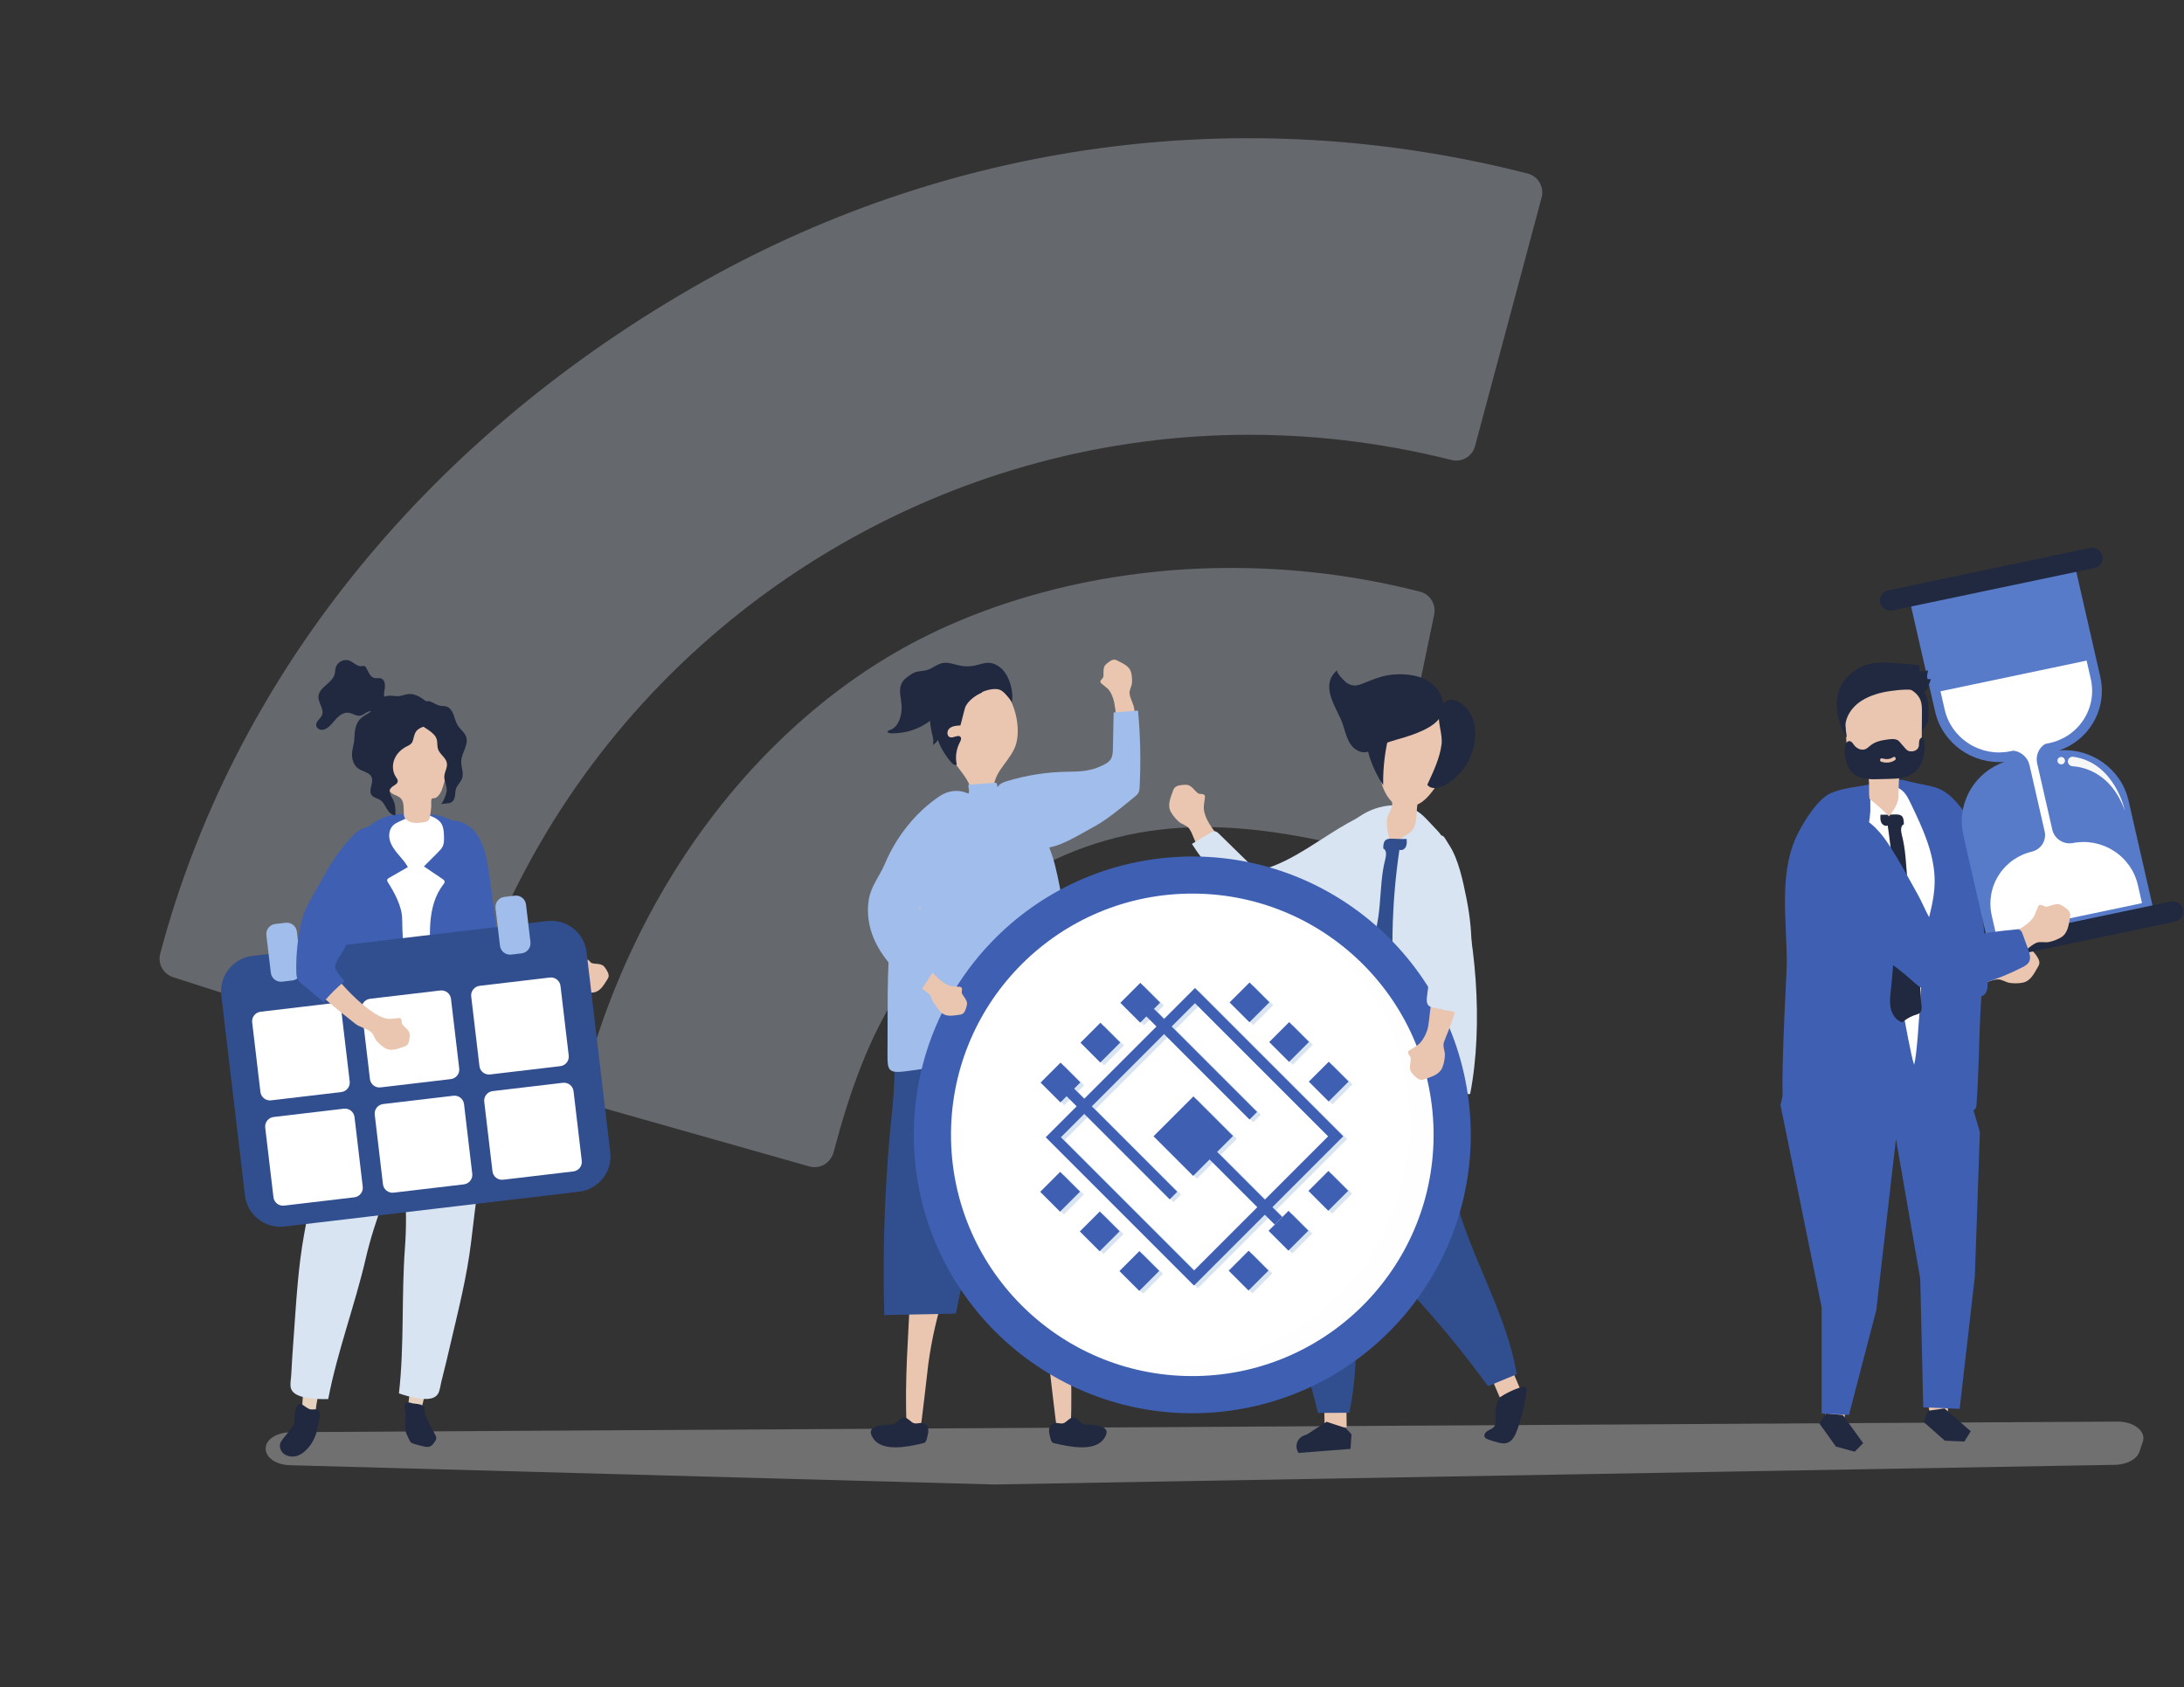 <svg width="1077" height="832" viewBox="0 0 1077 832" fill="none" xmlns="http://www.w3.org/2000/svg">
<rect x="0" y="0" width="1077" height="832" fill="#333333" stroke="none"/>
<g clip-path="url(#clip0)">
<path d="M79.006 470.263C77.695 475.211 80.505 480.298 85.365 481.857L212.684 522.86C215.197 523.673 217.941 523.405 220.252 522.128L220.426 522.028C222.651 520.743 224.246 518.645 224.944 516.175C243.675 445.258 280.364 382.264 331.086 332.057C355.608 307.772 383.387 286.446 414.079 268.726C443.099 251.971 473.694 239.041 505.188 229.992C573.191 210.476 645.482 209.107 715.741 226.82C720.855 228.117 726.026 225.074 727.38 220.019L760.237 97.369C760.913 94.9 760.535 92.266 759.232 90.028C757.962 87.828 755.848 86.208 753.346 85.574C612.844 49.618 466.424 69.71 340.989 142.13C207.759 219.05 114.712 335.587 79.006 470.263Z" fill="#D8E4F2" fill-opacity="0.3"/>
<path d="M441.813 321.603C420.898 333.678 401.446 348.685 383.659 365.997C339.078 409.38 305.347 467.676 287.812 533.825C286.475 538.87 289.458 544.076 294.473 545.522L399.095 575.173C401.579 575.876 404.221 575.551 406.47 574.287C408.428 573.099 410.342 570.874 411.017 568.383C426.85 508.366 448.101 464.573 504.903 431.778C559.593 400.203 611.541 404.02 672.786 419.479C675.254 420.075 677.804 419.711 679.952 418.471L680.236 418.284C682.457 416.91 684.037 414.646 684.561 412.115L707.25 303.014C708.282 297.961 705.213 293.024 700.231 291.755C636.136 275.32 568.53 276.444 508.795 293.6C484.976 300.424 462.372 309.733 441.813 321.603Z" fill="#D8E4F2" fill-opacity="0.3"/>
<path d="M497.653 602.68C522.983 646.553 579.285 661.632 623.15 636.307C667.014 610.982 682.084 554.684 656.759 510.82C631.434 466.956 575.157 451.862 531.285 477.192C487.415 502.508 472.328 558.816 497.653 602.68Z" fill="#D8E4F2" fill-opacity="0.3"/>
</g>
<path opacity="0.36" d="M143.159 722.519L489.508 731.992C489.804 732 490.099 732 490.394 732L1042.95 722.322C1048.78 722.223 1053.75 719.576 1055 715.912L1056.7 710.906C1058.44 705.786 1052.34 700.955 1044.2 701L143.591 706.204C142.273 706.211 140.956 706.348 139.707 706.621C126.317 709.48 129.077 722.132 143.159 722.519Z" fill="#DDDDDD"/>
<path d="M297.918 476.634C297.761 476.455 297.589 476.268 297.395 476.148C295.548 474.997 293.903 475.505 291.816 474.907C290.889 474.638 290.171 472.261 288.646 473.584C288.085 474.07 286.874 475.468 285.685 476.514C283.95 478.047 280.832 478.951 278.215 479.205C267.955 480.215 257.703 478.406 247.616 476.29C247.04 476.171 246.442 476.036 245.986 475.662C245.17 474.997 245.066 473.816 245.006 472.762C244.729 467.896 243.989 463.052 242.815 458.32C241.768 454.096 240.31 449.858 237.543 446.502C234.776 443.145 230.469 440.791 226.155 441.329C222.924 441.733 219.941 443.796 218.423 446.674C214.661 453.827 222.162 462.94 225.482 469.017C228.622 474.773 232.159 480.304 236.07 485.559C236.556 486.21 237.057 486.867 237.76 487.279C238.508 487.712 239.39 487.809 240.25 487.899C251.295 489.043 262.384 489.207 273.526 489.147C276.592 489.132 279.254 487.51 282.088 487.518C283.898 487.525 285.311 488.826 287.016 489.215C288.698 489.596 291.009 489.663 292.714 489.394C296.079 488.863 297.694 485.739 299.376 483.152C299.795 482.509 300.079 482.076 300.147 481.358C300.251 480.192 299.646 479.228 299.077 478.256C298.741 477.681 298.359 477.127 297.918 476.634Z" fill="#EAC5B0"/>
<path d="M221.361 470.557C224.614 473.816 228.181 476.709 230.731 480.783C232.503 483.616 233.984 486.845 236.78 488.677C238.956 490.104 241.641 490.486 244.228 490.762C246.27 490.979 248.319 491.158 250.367 491.293C251.407 486.486 252.446 481.68 253.486 476.873C251.549 476.096 249.463 475.692 247.369 475.677C244.998 460.824 243.421 445.911 241.207 431.043C240.213 424.36 239.128 417.438 235.427 411.787C227.531 399.707 208.859 403.266 207.191 418.104C205.883 429.69 207.61 441.628 211.476 452.594C213.166 457.393 215.237 463.351 218.438 467.335C219.35 468.471 220.337 469.533 221.361 470.557Z" fill="#3F60B2"/>
<path d="M155.729 697.249C153.396 697.405 151.258 696.583 148.992 696.329C149.097 688.331 149.964 680.669 151.691 672.775C155.213 676.684 158.175 674.412 158.055 681.753C158.018 684.13 155.273 693.631 155.729 697.249Z" fill="#E5D1BD"/>
<path d="M148.483 692.352C145.829 691.403 145.231 697.742 145.208 699.237C145.193 700.134 145.305 701.046 145.074 701.913C144.819 702.87 144.191 703.67 143.578 704.44C142.292 706.054 141.006 707.669 139.72 709.291C139.144 710.016 138.553 710.764 138.246 711.638C137.476 713.806 138.748 716.377 140.804 717.416C147.938 721.019 154.451 712.296 155.991 706.54C156.23 705.658 156.402 704.761 156.574 703.864C156.933 702.01 158.339 697.959 157.599 696.15C156.739 694.034 154.137 695.567 152.432 694.767C150.839 694.027 149.553 692.733 148.483 692.352Z" fill="#212940"/>
<path d="M199.138 565.514C192.49 583.604 184.818 601.297 180.443 620.239C175.037 643.636 166.325 666.451 161.854 689.893C158.967 689.99 156.066 689.863 153.195 689.526C149.904 689.138 144.677 688.248 143.488 684.66C142.883 682.821 143.526 679.839 143.616 677.932C143.915 671.825 144.348 665.718 144.797 659.618C146.068 642.358 146.943 624.889 150.114 607.875C153.456 589.98 156.657 572.017 159.595 554.122C161.113 544.875 162.983 535.68 165.286 526.591C165.877 524.251 172.053 500.114 173.265 500.308C187.652 502.595 201.112 507.357 213.644 514.787C214.863 515.512 216.037 516.372 216.463 517.658C216.89 518.944 216.501 520.05 216.112 521.216C212.366 532.339 207.378 542.774 203.385 553.853C202.002 557.702 200.588 561.552 199.138 565.514Z" fill="#D8E4F2"/>
<path d="M200.386 695.948C202.57 696.792 204.858 696.643 207.094 697.069C209.367 689.407 210.825 681.827 211.528 673.776C207.004 676.46 204.85 673.41 202.779 680.452C202.106 682.739 201.904 692.629 200.386 695.948Z" fill="#E5D1BD"/>
<path d="M209.382 694.767C209.389 699.102 212.799 703.767 214.691 707.669C214.915 708.125 215.14 708.603 215.147 709.112C215.162 709.867 214.699 710.539 214.257 711.152C213.644 712.004 212.971 712.901 211.992 713.283C211.027 713.656 209.95 713.47 208.941 713.245C207.251 712.872 205.583 712.431 203.931 711.907C203.519 711.78 203.101 711.638 202.764 711.369C202.368 711.048 202.129 710.577 201.904 710.121C200.738 707.773 199.751 706.114 199.81 703.505C199.878 700.807 200.214 698.011 199.721 695.342C199.474 694.049 199.152 692.39 200.267 691.68C201.127 691.126 202.697 691.889 203.632 692.038C205.284 692.307 206.81 692.203 208.328 693.07C208.634 693.249 208.941 693.459 209.128 693.758C209.33 694.057 209.382 694.408 209.382 694.767Z" fill="#212940"/>
<path d="M198.143 557.269C199.108 576.517 201.164 595.691 199.706 615.074C197.904 639.017 199.437 663.386 196.73 687.104C199.459 688.054 202.263 688.794 205.105 689.325C208.365 689.93 213.614 690.64 215.82 687.56C216.949 685.991 217.219 682.948 217.697 681.094C219.23 675.174 220.628 669.216 222.019 663.259C225.938 646.402 230.305 629.464 232.339 612.278C234.477 594.196 236.765 576.098 239.278 558.136C240.579 548.852 241.529 539.523 242.037 530.164C242.164 527.749 243.45 502.872 242.239 502.7C227.822 500.607 213.555 501.153 199.384 504.516C198.008 504.845 196.625 505.316 195.84 506.415C195.055 507.514 195.092 508.688 195.115 509.921C195.384 521.657 197.044 533.101 197.56 544.867C197.732 548.956 197.926 553.06 198.143 557.269Z" fill="#D8E4F2"/>
<path d="M190.045 402.802C189.813 402.884 189.574 402.967 189.342 403.056C185.468 404.522 182.178 407.168 178.955 409.769C174.117 413.679 171.732 415.39 169.87 421.176C168.127 426.573 167.036 432.269 165.966 437.831C160.485 466.371 159.431 494.799 155.498 523.556C154.428 531.382 153.598 540.584 159.393 545.959C169.668 537.968 182.582 537.504 195.047 537.489C203.796 537.482 212.358 534.649 221.129 535.628C229.512 536.563 236.833 534.469 245.342 535.023C247.391 535.157 250.008 535.135 250.816 533.244C247.87 524.423 247.922 514.929 247.257 505.653C245.529 481.658 237.58 458.627 234.373 434.796C233.281 426.693 232.698 413.245 226.424 407.115C219.604 400.455 204.043 400.313 195.279 401.621C193.507 401.875 191.742 402.227 190.045 402.802Z" fill="#3F60B2"/>
<path d="M212.455 429.548C211.319 428.778 210.182 428.008 209.046 427.238C211.341 424.944 213.637 422.649 215.933 420.346C216.89 419.389 217.869 418.395 218.4 417.154C218.976 415.801 218.976 414.284 218.946 412.811C218.909 410.786 218.834 408.707 218.034 406.854C216.568 403.452 211.423 401.546 207.916 401.711C204.08 401.89 200.327 403.49 196.902 405.104C195.803 405.62 194.688 406.181 193.821 407.033C191.929 408.894 191.555 411.907 192.273 414.463C192.991 417.02 194.629 419.21 196.341 421.243C198.053 423.277 199.893 425.235 201.142 427.582C198.061 429.346 194.98 431.111 191.899 432.875C191.48 433.114 191.024 433.405 190.927 433.876C190.83 434.317 191.092 434.751 191.331 435.132C194.554 440.2 198.285 447.048 198.323 453.147C198.36 460.585 199.033 468.075 199.332 475.528C199.96 491.039 200.147 506.565 199.908 522.083C199.855 525.656 199.773 529.222 199.669 532.787C203.654 533.042 207.662 532.997 211.64 532.653C212.5 532.578 213.428 532.466 214.056 531.875C214.818 531.165 214.901 530.007 214.931 528.96C214.998 526.366 215.013 523.765 214.99 521.164C214.856 505.847 213.36 490.59 212.605 475.304C211.962 462.304 210.19 446.95 218.722 435.984C218.983 435.655 219.26 435.297 219.268 434.871C219.283 434.235 218.692 433.764 218.168 433.405C216.262 432.12 214.355 430.834 212.455 429.548Z" fill="white"/>
<path d="M199.541 403.146C199.684 403.43 199.878 403.692 200.14 403.946C201.157 404.947 202.57 405.523 203.968 405.717C205.815 405.979 207.692 405.672 209.524 405.329C211.999 404.858 211.91 403.407 212.269 401.165C212.463 399.939 212.59 398.698 212.68 397.465C212.732 396.785 212.47 394.355 212.904 393.877C213.196 393.555 214.392 393.66 214.916 393.391C215.746 392.957 216.441 392.157 216.942 391.38C217.75 390.132 218.191 388.681 218.625 387.261C219.38 384.787 220.135 382.313 220.89 379.831C221.661 377.304 222.438 374.748 222.685 372.117C223.059 368.147 222.416 362.548 219.417 359.641C216.68 356.994 212.695 356.067 209.038 355.596C204.193 354.976 199.175 355.866 194.995 358.437C193.305 359.476 191.705 360.822 190.71 362.668C189.17 365.523 189.289 369.082 189.454 372.408C189.604 375.48 189.761 378.553 189.91 381.625C190.082 385.161 190.523 389.235 193.178 391.148C194.584 392.165 196.423 392.382 197.627 393.69C199.138 395.327 199.04 397.779 199.1 399.849C199.13 401.053 199.04 402.174 199.541 403.146Z" fill="#EAC5B0"/>
<path d="M214.871 363.423C215.035 363.715 215.177 364.014 215.282 364.32C215.843 365.95 215.461 367.789 216.015 369.426C216.89 372.02 219.911 373.574 220.367 376.265C220.741 378.471 219.23 380.564 219.103 382.799C218.961 385.236 220.524 387.545 220.285 389.952C220.075 392.045 218.744 394.983 217.495 396.658C217.884 396.142 221.384 396.321 222.289 395.768C223.679 394.916 223.837 394.385 224.255 392.935C224.667 391.492 224.345 390.08 224.988 388.599C225.773 386.79 227.388 385.46 227.957 383.531C228.727 380.9 227.329 378.119 227.433 375.383C227.598 371.235 231.187 367.325 229.886 363.386C229.123 361.076 226.872 359.596 225.609 357.51C224.652 355.926 224.293 354.064 223.627 352.338C222.962 350.611 221.818 348.884 220.045 348.361C219.058 348.069 217.996 348.189 216.987 348.002C215.237 347.68 213.786 346.47 212.104 345.901C209.696 345.087 205.449 347.524 204.043 349.564C202.645 351.59 203.355 353.309 204.776 355.103C207.169 358.086 212.912 360.037 214.871 363.423Z" fill="#212940"/>
<path d="M182.447 351.171C181.004 352.233 179.224 352.995 177.908 354.229C175.336 356.643 174.85 360.493 174.76 364.014C174.678 367.146 173.302 369.934 173.646 373.201C173.878 375.398 174.805 377.611 176.592 378.912C178.821 380.526 182.313 380.788 183.3 383.352C184.377 386.133 181.49 389.638 183.247 392.06C184.212 393.391 186.104 393.593 187.487 394.482C189.028 395.484 189.82 397.271 190.763 398.848C191.705 400.425 193.118 402.002 194.958 402.047C195.032 399.251 195.115 397.039 193.918 394.482C193.223 392.995 191.174 390.251 192.752 388.637C193.746 387.299 196.087 386.865 196.146 385.198C196.176 384.413 195.631 383.748 195.197 383.098C193.529 380.571 193.357 377.2 194.494 374.389C195.623 371.578 197.956 369.336 200.678 368.013C203.871 366.465 203.362 365.688 204.29 362.623C205.142 359.805 206.742 359.147 209.277 358.123C211.551 357.204 212.283 356.628 213.128 354.498C213.742 352.943 214.497 351.074 213.607 349.332C212.897 347.949 211.625 346.963 210.384 346.021C207.804 344.055 204.903 341.984 201.665 342.216C199.87 342.343 198.173 343.188 196.378 343.292C195.174 343.36 193.985 343.098 192.782 343.053C190.733 342.986 188.572 343.606 186.912 344.825C185.237 346.058 185.289 347.344 184.354 349.086C183.898 349.953 183.225 350.603 182.447 351.171Z" fill="#212940"/>
<path d="M189.693 339.682C190.007 337.739 189.805 335.197 187.943 334.539C186.926 334.18 185.782 334.577 184.721 334.36C182.462 333.904 181.692 331.168 180.511 329.194C180.331 328.895 180.122 328.596 179.808 328.462C179.359 328.26 178.843 328.439 178.35 328.499C176.106 328.776 174.394 326.556 172.285 325.756C169.668 324.762 166.37 326.399 165.585 329.082C165.264 330.189 165.316 331.37 165.017 332.483C163.783 336.976 157.203 338.89 157.031 343.547C156.918 346.694 159.999 349.706 158.803 352.622C158.04 354.483 155.64 355.754 155.916 357.749C156.096 359.035 157.457 359.91 158.758 359.887C160.052 359.872 161.248 359.155 162.22 358.31C163.768 356.957 164.934 355.223 166.415 353.788C167.888 352.352 169.862 351.194 171.904 351.448C173.878 351.695 175.672 353.234 177.632 352.906C179.202 352.644 180.369 351.239 181.916 350.842C183.36 350.476 184.863 351.037 186.351 351.126C187.839 351.216 189.663 350.439 189.708 348.951C189.716 348.592 189.618 348.219 189.731 347.875C190.045 346.911 191.69 346.97 192.004 346.006C191.226 344.81 190.134 345.236 189.574 343.674C189.14 342.47 189.499 340.908 189.693 339.682Z" fill="#212940"/>
<path d="M124.562 471.349L269.705 454.186C279.366 453.043 288.122 459.89 289.259 469.488L300.939 568.205C302.076 577.795 295.159 586.496 285.498 587.64L140.355 604.803C130.694 605.947 121.938 599.099 120.801 589.501L109.121 490.785C107.992 481.194 114.901 472.493 124.562 471.349Z" fill="#314F8F"/>
<path d="M241.701 529.82L276.293 525.731C278.895 525.425 280.764 523.077 280.458 520.491L276.397 486.158C276.091 483.571 273.728 481.725 271.126 482.031L236.534 486.12C233.931 486.427 232.062 488.774 232.369 491.36L236.429 525.694C236.736 528.28 239.091 530.134 241.701 529.82Z" fill="white"/>
<path d="M248.132 581.728L282.724 577.639C285.326 577.332 287.195 574.985 286.889 572.399L282.828 538.065C282.522 535.479 280.159 533.633 277.556 533.939L242.964 538.028C240.362 538.334 238.493 540.682 238.799 543.268L242.86 577.601C243.166 580.188 245.529 582.034 248.132 581.728Z" fill="white"/>
<path d="M187.697 536.204L222.289 532.115C224.891 531.808 226.76 529.461 226.454 526.875L222.393 492.541C222.087 489.955 219.724 488.109 217.121 488.415L182.53 492.504C179.927 492.81 178.058 495.158 178.364 497.744L182.425 532.077C182.731 534.671 185.087 536.518 187.697 536.204Z" fill="white"/>
<path d="M194.128 588.111L228.719 584.022C231.322 583.716 233.191 581.369 232.885 578.782L228.824 544.449C228.518 541.863 226.155 540.016 223.552 540.323L188.96 544.412C186.358 544.718 184.489 547.065 184.795 549.652L188.856 583.985C189.162 586.572 191.525 588.418 194.128 588.111Z" fill="white"/>
<path d="M133.693 542.595L168.285 538.506C170.887 538.199 172.756 535.852 172.45 533.266L168.389 498.932C168.083 496.346 165.72 494.5 163.117 494.806L128.526 498.895C125.923 499.202 124.054 501.549 124.36 504.135L128.421 538.469C128.727 541.055 131.083 542.901 133.693 542.595Z" fill="white"/>
<path d="M140.123 594.495L174.715 590.406C177.318 590.1 179.187 587.752 178.88 585.166L174.82 550.833C174.513 548.246 172.15 546.4 169.548 546.706L134.956 550.795C132.354 551.102 130.485 553.449 130.791 556.035L134.852 590.369C135.158 592.955 137.521 594.801 140.123 594.495Z" fill="white"/>
<path d="M248.767 442.256L253.815 441.658C256.574 441.329 259.072 443.287 259.393 446.023L261.584 464.569C261.906 467.305 259.932 469.787 257.18 470.116L252.132 470.714C249.373 471.043 246.875 469.084 246.554 466.348L244.363 447.802C244.041 445.059 246.016 442.577 248.767 442.256Z" fill="#A1BDEB"/>
<path d="M135.764 455.614L140.811 455.016C143.571 454.687 146.068 456.646 146.39 459.382L148.581 477.927C148.902 480.663 146.928 483.145 144.176 483.474L139.129 484.072C136.37 484.401 133.872 482.442 133.551 479.706L131.36 461.161C131.038 458.425 133.005 455.935 135.764 455.614Z" fill="#A1BDEB"/>
<path d="M202.024 510.13C202.009 509.891 201.994 509.644 201.919 509.42C201.194 507.372 199.586 506.744 198.33 504.98C197.769 504.195 198.689 501.885 196.67 501.975C195.93 502.005 194.113 502.341 192.527 502.431C190.217 502.558 187.211 501.317 185.005 499.889C176.346 494.29 169.451 486.494 162.878 478.563C162.504 478.114 162.116 477.636 161.996 477.06C161.772 476.036 162.43 475.042 163.035 474.182C165.847 470.198 168.292 465.952 170.319 461.519C172.128 457.565 173.631 453.341 173.556 448.991C173.482 444.64 171.582 440.118 167.866 437.853C165.084 436.156 160.792 434.923 158.481 437.225C154.369 441.321 151.28 452.28 150.084 459.105C148.955 465.556 148.282 472.089 148.065 478.637C148.035 479.445 148.02 480.282 148.319 481.037C148.633 481.837 149.261 482.472 149.882 483.078C157.816 490.852 166.385 497.878 175.142 504.77C177.55 506.662 180.645 507.05 182.859 508.822C184.272 509.951 184.564 511.849 185.655 513.21C186.74 514.555 188.504 516.05 190.007 516.895C192.969 518.577 196.177 517.134 199.108 516.155C199.833 515.908 200.327 515.751 200.828 515.228C201.635 514.383 201.762 513.247 201.919 512.133C202.009 511.461 202.054 510.788 202.024 510.13Z" fill="#EAC5B0"/>
<path d="M147.878 458.215C147.87 458.245 147.863 458.275 147.863 458.305C146.494 465.541 145.859 473.001 146.165 480.364C146.308 483.78 148.334 484.64 150.869 486.778C153.77 489.23 156.672 491.682 159.573 494.126C162.684 490.373 166.161 486.92 169.945 483.833C168.434 481.904 164.8 478.368 165.293 476.066C165.869 473.353 168.748 470.011 169.982 467.44C172.876 461.392 175.201 455.091 177.497 448.797C180.75 439.841 183.935 430.864 187.054 421.856C187.816 419.651 188.587 417.394 188.609 415.054C188.631 412.714 187.786 410.247 185.88 408.887C183.883 407.459 181.101 407.549 178.851 408.528C176.6 409.507 174.783 411.256 173.1 413.043C170.102 416.235 167.365 419.674 164.927 423.314C162.654 426.715 160.642 430.288 158.638 433.861C156.926 436.911 155.206 439.969 153.494 443.018C152.507 444.783 151.512 446.547 150.704 448.393C149.329 451.525 148.513 454.866 147.878 458.215Z" fill="#3F60B2"/>
<path d="M500.267 369.037C498.487 372.931 495.571 376.176 493.201 379.734C490.89 383.195 490.06 386.334 489.439 390.349C488.998 393.249 487.959 395.514 484.467 396.015C477.871 396.949 479.756 391.507 478.26 387.545C476.548 383.015 472.899 379.442 470.349 375.398C462.976 363.722 465.084 340.631 480.406 335.705C497.149 330.323 505.673 357.226 500.267 369.037Z" fill="#EAC5B0"/>
<path d="M473.556 357.734C471.657 357.809 469.563 357.958 468.15 359.237C466.737 360.515 466.894 363.296 468.756 363.602C470.446 363.871 472.629 362.115 473.661 363.4C474.267 364.148 473.736 365.254 473.28 366.129C471.523 369.5 470.999 373.41 471.822 376.998C471.126 377.641 470.042 376.975 469.436 376.302C466.408 372.976 464.037 369.089 462.489 364.903C461.884 365.92 460.986 366.779 459.94 367.377C460.568 365.8 460.171 364.081 459.783 362.466C458.354 356.561 457.375 349.639 461.502 344.81C463.708 342.223 467.066 340.743 470.446 340.115C473.826 339.487 477.265 339.644 480.668 339.794C482.126 339.861 483.921 340.175 484.265 341.521C481.072 342.799 477.766 345.296 476.166 348.316C475.673 349.25 473.751 357.727 473.556 357.734Z" fill="#212940"/>
<path d="M480.309 343.547C480.189 343.629 480.077 343.718 479.965 343.801C478.514 344.9 477.161 346.245 475.411 346.731C472.884 347.434 470.177 346.215 467.687 347.075C464.905 348.039 463.08 351.358 461.054 353.324C457.726 356.546 453.606 358.915 449.179 360.268C446.921 360.956 444.573 361.382 442.217 361.509C441.148 361.569 439.72 361.771 438.673 361.494C437.275 361.121 437.32 360.478 438.815 360.007C443.496 358.512 444.962 351.941 444.603 347.591C444.326 344.152 443.137 340.564 444.446 337.372C445.448 334.935 447.601 333.679 449.68 332.281C451.976 330.742 454.458 331.16 457.061 330.42C459.775 329.65 461.989 327.512 464.763 326.967C467.687 326.391 470.61 327.684 473.542 328.252C475.957 328.723 478.477 328.693 480.885 328.163C483.038 327.692 485.147 326.817 487.353 326.84C490.606 326.869 493.604 328.903 495.504 331.541C498.188 335.279 499.93 341.678 498.981 346.596C499.13 345.834 496.558 343.068 496.027 342.47C494.913 341.214 493.559 340.033 491.855 339.831C487.981 339.375 483.412 341.289 480.309 343.547Z" fill="#212940"/>
<path d="M585.146 387.007C585.416 387.022 585.692 387.044 585.939 387.134C588.22 387.979 588.908 389.788 590.867 391.223C591.742 391.866 594.344 390.872 594.209 393.129C594.165 393.959 593.753 395.985 593.641 397.764C593.469 400.35 594.815 403.736 596.378 406.226C602.525 416.011 611.161 423.852 619.955 431.342C620.456 431.768 620.987 432.209 621.63 432.351C622.782 432.613 623.896 431.895 624.868 431.23C629.377 428.135 634.17 425.467 639.173 423.262C643.637 421.296 648.393 419.674 653.268 419.823C658.144 419.973 663.184 422.17 665.666 426.364C667.528 429.503 667.745 433.562 666.227 436.889C662.466 445.126 649.238 444.73 641.573 445.964C634.32 447.13 626.984 447.788 619.641 447.93C618.736 447.945 617.802 447.952 616.957 447.608C616.059 447.242 615.364 446.532 614.698 445.829C606.106 436.829 598.352 427.111 590.762 417.199C588.676 414.471 588.287 410.995 586.335 408.498C585.087 406.898 582.963 406.547 581.452 405.299C579.957 404.065 578.312 402.062 577.385 400.373C575.545 397.031 577.205 393.451 578.349 390.192C578.633 389.377 578.82 388.831 579.419 388.278C580.383 387.388 581.647 387.261 582.903 387.097C583.651 386.992 584.399 386.955 585.146 387.007Z" fill="#EAC5B0"/>
<path d="M644.968 451.951C638.627 452.699 632.271 452.833 626.079 452.332C623.874 452.153 621.645 451.884 619.596 451.047C616.403 449.738 613.928 447.167 611.543 444.67C602.988 435.685 594.381 426.625 587.771 416.13C590.859 414.284 593.948 412.43 597.029 410.584C597.619 410.232 598.247 409.866 598.935 409.888C599.818 409.918 600.528 410.576 601.164 411.189C606.585 416.489 612.006 421.781 617.428 427.081C618.28 427.911 619.192 428.778 620.359 429.002C621.234 429.167 622.131 428.95 622.984 428.703C637.849 424.42 651.107 413.492 664.485 405.994C671.095 402.294 677.975 398.504 685.527 397.906C701.657 396.62 711.303 415.607 699.301 427.261C685.064 441.09 665.083 449.582 644.968 451.951Z" fill="#D8E4F2"/>
<path d="M663.834 685.438L664.089 703.819L653.194 703.961L652.909 683.584L663.834 685.438Z" fill="#EAC5B0"/>
<path d="M654.166 701.083L663.64 704.215L666.467 707.257L665.988 714.464L640.369 716.452C638.208 713.305 639.614 709.029 643.226 707.788L644.415 707.377L654.166 701.083Z" fill="#212940"/>
<path d="M742.358 667.818L749.574 684.727L739.546 688.988L731.545 670.248L742.358 667.818Z" fill="#EAC5B0"/>
<path d="M739.733 689.309C740.092 688.913 740.511 688.532 740.997 688.181C742.201 687.299 751.914 682.156 752.752 684.473C752.887 684.847 752.842 685.265 752.797 685.662C751.997 692.337 750.434 698.915 748.138 705.231C747.159 707.937 745.671 710.928 742.874 711.6C741.648 711.899 740.361 711.675 739.135 711.398C737.318 710.987 735.538 710.449 733.796 709.784C733.16 709.537 732.487 709.238 732.158 708.648C731.5 707.459 732.652 706.046 733.848 705.403C735.052 704.76 736.518 704.305 737.101 703.071C737.363 702.518 737.4 701.89 737.438 701.285C737.684 696.762 736.914 692.419 739.733 689.309Z" fill="#212940"/>
<path d="M673.899 600.251C677.474 616.591 687.696 628.335 698.613 640.347C711.109 654.102 722.856 668.521 733.796 683.539C738.522 681.565 743.255 679.592 747.981 677.626C744.025 654.662 733.13 633.59 724.688 611.874C718.818 596.782 714.07 580.823 713.808 564.512C713.681 556.401 715.648 548.986 716.702 541.092C718.003 531.322 718.078 521.306 719.259 511.483C719.656 508.194 719.88 504.3 717.345 502.154C716.216 501.197 714.735 500.801 713.285 500.517C659.505 490.104 667.102 569.176 673.899 600.251Z" fill="#314F8F"/>
<path d="M717.711 514.556C717.741 504.643 716.53 495.083 714.675 487.794C699.376 486.972 682.088 488.669 666.96 491.734C652.169 494.731 642.949 497.953 642.844 513.98C642.65 543.477 631.112 568.601 626.139 596.954C623.245 613.429 628.248 628.17 633.789 643.427C640.13 660.889 645.529 678.687 649.956 696.732C655.078 696.702 660.208 696.673 665.33 696.643C670.385 673.896 668.299 650.267 668.732 626.974C669.031 610.783 670.691 594.218 676.644 579.029C683.187 562.329 692.609 568.975 703.421 559.294C713.913 549.876 717.659 531.681 717.711 514.556Z" fill="#314F8F"/>
<path d="M700.341 401.046C702.031 402.354 703.511 403.931 704.984 405.501C706.3 406.899 707.609 408.304 708.925 409.702C713.479 414.553 715.73 421.744 717.682 427.941C727.948 460.578 731.642 505.346 724.98 539.448C699.69 541.631 670.415 535.254 645.178 531.808C642.725 531.472 639.943 530.926 638.672 528.803C637.902 527.518 637.879 525.933 637.879 524.43C637.879 502.782 642.456 479.52 646.748 458.178C648.557 449.171 650.793 440.245 653.65 431.514C656.678 422.268 660.096 412.288 667.184 405.299C674.767 397.816 689.296 394.124 698.785 399.962C699.316 400.291 699.84 400.657 700.341 401.046Z" fill="#D8E4F2"/>
<path d="M698.045 405.688C698.688 402.742 698.561 399.296 698.95 396.762C699.563 396.471 700.146 396.142 700.692 395.798C711.243 389.063 728.935 352.913 700.819 344.817C675.29 337.469 676.614 372.58 681.594 387.224C682.447 389.728 683.583 392.098 685.273 394.146C686.425 395.551 686.686 395.282 686.522 396.919C686.26 399.378 684.353 401.457 684.017 403.991C683.501 407.915 684.922 412.976 685.811 416.773C688.922 414.717 692.025 412.669 695.136 410.614C696.774 409.53 697.596 407.736 698.045 405.688Z" fill="#EAC5B0"/>
<path d="M675.597 373.956C677.16 378.627 679.351 383.09 682.087 387.179C681.938 378.538 682.985 369.874 685.191 361.517C685.355 360.881 685.52 360.156 685.176 359.596C684.854 359.072 684.196 358.878 683.591 358.744C672.838 356.434 672.867 365.815 675.597 373.956Z" fill="#212940"/>
<path d="M703.848 386.977C705.575 389.399 709.351 388.749 712.013 387.411C722.938 381.917 729.377 368.7 726.946 356.718C724.92 346.686 712.275 339.166 709.718 351.597C708.813 356 711.497 362.107 710.884 366.996C710.002 373.978 706.742 380.653 703.848 386.977Z" fill="#212940"/>
<path d="M675.709 335.608C674.483 336.094 673.241 336.602 671.925 337.118C669.211 338.18 667.237 338.538 664.44 336.946C663.64 336.49 658.271 331.415 659.565 330.361C651.003 337.342 658.047 347.538 661.255 354.759C663.423 359.626 663.864 366.488 668.732 369.672C674.086 373.171 677.758 368.745 682.618 366.765C686.903 365.015 691.539 364.073 695.899 362.519C703.137 359.94 713.905 355.402 711.512 345.789C708.716 334.562 697.335 331.766 687.113 332.626C682.738 332.984 679.321 334.18 675.709 335.608Z" fill="#212940"/>
<path d="M681.99 429.189C680.816 436.575 680.824 444.162 679.769 451.592C679.194 455.666 678.289 459.688 677.564 463.74C675.492 475.229 674.797 486.905 674.094 498.559C673.959 500.854 673.817 503.156 673.683 505.458C673.593 506.916 673.002 509.316 673.712 510.713C674.438 512.134 676.233 512.276 677.578 512.829C679.523 513.621 681.34 514.728 682.933 516.096C685.894 515.221 687.883 512.298 688.571 509.286C689.259 506.273 688.877 503.134 688.541 500.061C685.587 473.136 686.111 445.822 690.096 419.031C691.293 419.569 692.743 418.687 693.297 417.498C693.85 416.31 693.753 414.934 693.641 413.626C693.663 413.85 687.419 413.604 686.948 413.581C683.239 413.394 682.132 414.262 682.125 418.38C683.935 419.248 683.598 421.871 683.097 423.815C682.633 425.586 682.274 427.38 681.99 429.189Z" fill="#314F8F"/>
<path d="M521.197 704.103C523.5 704.177 525.721 703.662 527.987 703.452C529.153 680.997 527.037 657.465 526.11 634.905C520.337 635.212 514.572 635.518 508.799 635.832C512.815 647.89 515.686 660.328 517.361 672.924C517.63 674.92 520.868 704.088 521.197 704.103Z" fill="#EAC5B0"/>
<path d="M528.682 699.094C530.103 698.84 530.948 699.476 531.898 700.343C532.451 700.844 532.825 701.561 533.49 701.92C534.156 702.279 534.806 702.354 535.599 702.428C539.764 702.847 549.351 702.675 544.243 709.634C539.607 715.951 527.284 713.439 520.165 711.72C519.694 711.608 519.2 711.533 518.857 711.174C518.513 710.815 518.281 710.3 518.139 709.761C517.324 706.786 516.217 703.071 519.873 701.83C521.436 701.3 522.872 702.331 524.525 701.756C525.878 701.292 527.261 699.349 528.682 699.094Z" fill="#212940"/>
<path d="M539.054 648.45C527.284 648.219 515.521 647.994 503.752 647.763C494.232 602.463 485.85 556.932 478.611 511.214C478.051 507.671 477.505 503.986 478.529 500.54C480.458 494.036 487.435 490.321 494.105 489.073C504.477 487.137 523.53 489.835 528.854 500.614C534.477 512.006 533.535 532.354 534.896 544.942C538.613 579.305 540.011 613.908 539.054 648.45Z" fill="#314F8F"/>
<path d="M453.905 704.103C451.602 704.177 449.381 703.662 447.115 703.452C445.949 680.997 448.065 657.465 448.992 634.905C454.765 635.212 460.53 635.518 466.303 635.832C462.288 647.89 459.416 660.328 457.741 672.924C457.472 674.92 454.234 704.088 453.905 704.103Z" fill="#EAC5B0"/>
<path d="M446.42 699.094C444.999 698.84 444.154 699.476 443.204 700.343C442.651 700.844 442.277 701.561 441.612 701.92C440.946 702.279 440.296 702.354 439.503 702.428C435.338 702.847 425.751 702.675 430.859 709.634C435.495 715.951 447.818 713.439 454.937 711.72C455.408 711.608 455.902 711.533 456.246 711.174C456.59 710.815 456.821 710.3 456.963 709.761C457.779 706.786 458.885 703.071 455.229 701.83C453.666 701.3 452.23 702.331 450.577 701.756C449.232 701.292 447.841 699.349 446.42 699.094Z" fill="#212940"/>
<path d="M436.056 648.45C447.826 648.219 459.588 647.994 471.358 647.763C480.877 602.463 489.26 556.932 496.498 511.214C497.059 507.671 497.605 503.986 496.58 500.54C494.651 494.036 487.674 490.321 481.004 489.073C470.633 487.137 451.58 489.835 446.255 500.614C440.632 512.006 441.574 532.354 440.213 544.942C436.49 579.305 435.099 613.908 436.056 648.45Z" fill="#314F8F"/>
<path d="M545.126 327.871C544.969 328.043 544.804 328.215 544.707 328.417C543.787 330.286 544.423 331.81 544.049 333.851C543.884 334.763 541.678 335.675 543.092 336.998C543.608 337.484 545.058 338.508 546.173 339.54C547.803 341.05 548.954 343.943 549.448 346.409C551.385 356.105 550.629 366.054 549.575 375.876C549.515 376.437 549.44 377.02 549.134 377.491C548.573 378.328 547.459 378.538 546.457 378.695C541.836 379.427 537.282 380.586 532.877 382.156C528.944 383.553 525.041 385.347 522.094 388.308C519.148 391.268 517.316 395.596 518.236 399.662C518.924 402.712 521.182 405.358 524.076 406.532C531.262 409.44 539.248 401.419 544.737 397.681C549.934 394.146 554.877 390.244 559.52 386.013C560.096 385.49 560.679 384.944 561.001 384.241C561.345 383.486 561.36 382.634 561.36 381.804C561.405 371.16 560.507 360.567 559.393 349.945C559.087 347.022 557.284 344.638 557.023 341.932C556.858 340.205 557.972 338.732 558.174 337.073C558.376 335.428 558.219 333.216 557.808 331.616C556.985 328.462 553.845 327.213 551.22 325.853C550.562 325.516 550.121 325.285 549.433 325.292C548.311 325.307 547.451 325.972 546.569 326.608C546.045 326.982 545.559 327.4 545.126 327.871Z" fill="#EAC5B0"/>
<path d="M545.986 403.55C550.592 400.305 554.892 396.665 559.378 393.04C560.186 392.382 561.023 391.694 561.479 390.76C561.883 389.93 561.943 388.981 561.988 388.054C562.638 375.503 562.369 362.907 561.195 350.394C557.187 350.7 553.187 351.014 549.179 351.321C549.051 357.263 548.932 363.206 548.805 369.141C548.767 370.928 548.7 372.804 547.765 374.322C546.726 376.011 544.819 376.923 543.009 377.745C537.439 380.287 532.75 380.481 526.813 380.541C516.613 380.638 506.421 382.193 496.663 385.153C494.801 385.721 492.759 386.491 491.922 388.248C491.458 389.22 491.443 390.334 491.443 391.41C491.428 396.396 491.413 401.434 492.483 406.3C493.335 410.158 495.661 417.229 499.519 419.232C503.243 421.168 509.786 419.15 513.712 418.283C521.975 418.283 531.314 412.056 538.306 408.319C540.99 406.891 543.533 405.276 545.986 403.55Z" fill="#A1BDEB"/>
<path d="M466.221 400.059C463.649 403.28 460.441 406.061 457.913 409.395C452.611 416.392 448.416 424.241 445.47 432.516C437.933 453.663 437.791 476.245 437.716 498.372C437.693 505.735 437.671 513.098 437.648 520.468C437.626 527.712 438.269 529.274 446.143 528.317C460.74 526.546 475.912 523.541 489.14 517.052C495.436 513.965 501.314 510.07 507.917 507.641C517.518 504.105 527.359 505.705 536.855 503.41C532.735 490.949 529.781 480.342 527.665 467.507C525.489 454.291 523.508 439.871 520.315 426.835C518.4 419.008 514.834 411.697 511.214 404.506C509.853 401.808 508.477 399.109 506.773 396.605C505.883 395.297 504.911 394.034 503.819 392.89C503.034 392.068 502.263 390.618 501.172 390.296C498.181 389.414 495.13 388.711 492.056 388.188C491.518 387.605 491.899 386.387 491.167 386.058C490.972 385.968 490.748 385.983 490.538 385.998C486.216 386.319 481.902 386.633 477.58 386.955C477.422 387.747 477.677 388.554 477.796 389.354C477.923 390.154 477.871 391.074 477.28 391.619C476.921 391.948 476.428 392.075 475.964 392.217C475.815 392.262 475.658 392.314 475.508 392.359C471.351 393.75 469.025 396.486 466.445 399.79C466.363 399.872 466.296 399.969 466.221 400.059Z" fill="#A1BDEB"/>
<path d="M601.005 696.258C676.496 689.057 731.853 622.043 724.649 546.578C717.445 471.113 650.408 415.775 574.917 422.977C499.426 430.178 444.069 497.192 451.273 572.657C458.477 648.122 525.514 703.46 601.005 696.258Z" fill="#3F60B2"/>
<path d="M590.29 678.533C655.995 677.245 708.215 622.952 706.927 557.265C705.639 491.579 651.33 439.374 585.625 440.661C519.921 441.949 467.701 496.242 468.989 561.928C470.277 627.615 524.585 679.82 590.29 678.533Z" fill="white"/>
<g opacity="0.07">
<g opacity="0.07">
<path d="M635.202 451.017C658.832 464.449 678.005 486 688.07 513.524C710.645 575.224 678.902 643.539 617.181 666.099C587.487 676.953 556.26 675.241 529.333 663.67C558.683 680.362 594.897 684.525 629.093 672.027C690.814 649.459 722.55 581.151 699.982 519.452C688.279 487.436 664.238 463.5 635.202 451.017Z" fill="#2F4862"/>
</g>
</g>
<path d="M476.847 495.284C476.877 495.053 476.914 494.821 476.877 494.597C476.57 492.533 475.179 491.644 474.327 489.753C473.945 488.908 475.239 486.905 473.325 486.621C472.622 486.516 470.85 486.494 469.347 486.284C467.148 485.97 464.553 484.251 462.744 482.502C460.313 480.155 457.793 477.606 455.752 474.944C451.475 469.346 447.325 462.64 444.184 456.324C454.391 450.673 460.927 438.974 460.381 427.32C460.321 426.102 460.179 424.846 459.558 423.8C459.027 422.917 458.19 422.26 457.307 421.721C447.998 416.048 443.018 425.108 438.703 432.239C436.011 436.694 433.558 441.381 431.547 446.188C428.735 452.915 430.956 458.791 434.852 464.733C438.98 471.035 443.279 477.337 448.671 482.644C451.295 485.223 454.212 487.114 457.121 489.304C459.992 491.472 458.87 492.631 460.897 495.165C462.026 496.585 462.916 498.244 464.299 499.426C466.774 501.556 470.064 500.794 472.996 500.412C473.729 500.315 474.222 500.255 474.783 499.859C475.703 499.209 476.024 498.17 476.383 497.153C476.585 496.54 476.749 495.92 476.847 495.284Z" fill="#EAC5B0"/>
<path d="M463.275 392.658C451.303 400.709 441.881 412.796 436.317 426.05C433.812 432.022 429.617 436.747 428.466 443.355C427.314 449.97 428.346 456.974 431.023 463.104C435.674 473.741 444.476 481.971 453.658 489.08C455.722 485.963 457.779 482.853 459.842 479.736C460.209 479.176 460.59 478.585 460.628 477.92C460.665 477.217 460.313 476.567 459.977 475.954C457.038 470.654 454.092 465.354 451.153 460.054C450.548 458.963 449.934 457.834 449.822 456.593C449.516 453.14 453.12 450.464 453.636 447.077C453.972 447.346 454.309 447.616 454.645 447.892C454.331 447.638 473.826 426.827 474.94 425.549C479.21 420.668 483.592 415.585 485.431 409.365C489.357 396.089 475.157 384.667 463.275 392.658Z" fill="#A1BDEB"/>
<path d="M696.011 528.811C695.854 528.594 695.697 528.362 695.607 528.115C694.822 525.813 695.794 524.139 695.667 521.717C695.615 520.633 693.199 519.25 695.031 517.919C695.704 517.433 697.536 516.462 698.987 515.438C701.103 513.935 702.883 510.758 703.825 507.97C705.612 502.7 704.506 486.561 711.445 484.767C727.746 480.551 712.612 511.326 711.931 514.316C711.482 516.29 712.544 518.166 712.529 520.125C712.514 522.061 712.006 524.602 711.273 526.389C709.837 529.924 706.016 530.896 702.763 532.07C701.956 532.361 701.402 532.563 700.61 532.451C699.309 532.264 698.411 531.36 697.492 530.493C696.953 529.977 696.445 529.416 696.011 528.811Z" fill="#EAC5B0"/>
<path d="M712.38 413.073C712.956 413.873 713.576 415.076 714.496 416.459C719.334 423.71 721.488 434.781 723.193 443.19C726.834 461.108 726.55 479.841 722.131 497.594C721.966 498.245 721.757 498.955 721.189 499.314C720.628 499.665 719.902 499.545 719.252 499.411C715.199 498.589 711.146 497.766 707.093 496.944C706.218 496.765 705.306 496.57 704.633 495.987C703.324 494.843 703.496 492.803 703.736 491.083C705.336 479.826 705.47 468.366 704.154 457.072C703.534 451.734 700.812 445.171 701.133 439.909C701.425 435.177 704.169 430.071 704.551 424.891C704.775 421.789 705.119 417.169 707.317 414.71C710.241 411.458 711.228 411.481 712.38 413.073Z" fill="#D8E4F2"/>
<path d="M1002.83 469.473C1002.64 469.271 1002.43 469.069 1002.2 468.935C999.997 467.701 998.12 468.374 995.675 467.798C994.583 467.537 993.626 464.823 991.936 466.438C991.315 467.036 989.992 468.71 988.668 469.996C986.747 471.865 983.18 473.076 980.166 473.517C968.344 475.236 956.38 473.689 944.595 471.79C943.922 471.685 943.226 471.558 942.673 471.155C941.693 470.43 941.514 469.062 941.387 467.851C940.804 462.229 939.689 456.668 938.074 451.256C936.631 446.427 934.724 441.598 931.337 437.86C927.957 434.123 922.842 431.634 917.877 432.486C914.153 433.129 910.818 435.67 909.218 439.094C905.247 447.571 914.422 457.722 918.587 464.577C922.528 471.065 926.925 477.277 931.733 483.152C932.324 483.877 932.952 484.617 933.782 485.051C934.664 485.514 935.696 485.582 936.698 485.641C949.545 486.374 962.384 485.963 975.283 485.298C978.828 485.111 981.826 483.092 985.102 482.95C987.195 482.861 988.9 484.296 990.897 484.647C992.871 484.999 995.548 484.954 997.507 484.55C1001.37 483.758 1003.07 480.058 1004.88 476.963C1005.33 476.193 1005.64 475.677 1005.67 474.84C1005.73 473.487 1004.98 472.403 1004.27 471.304C1003.84 470.646 1003.37 470.026 1002.83 469.473Z" fill="#EAC5B0"/>
<path d="M912.381 465.347C915.275 469.712 918.184 474.085 920.711 478.787C922.386 481.912 924.031 485.253 926.947 487.256C928.802 488.527 931.015 489.14 933.191 489.671C946.711 492.945 960.836 493.7 974.625 491.891C975.912 491.719 977.265 491.502 978.289 490.695C980.054 489.297 980.204 486.726 980.204 484.476C980.204 481.829 980.204 479.191 980.204 476.544C980.204 475.76 980.181 474.907 979.695 474.294C979.239 473.719 978.484 473.495 977.773 473.3C969.249 470.983 960.582 469.211 951.826 468.008C949.037 467.627 946.061 467.223 943.937 465.377C939.383 461.43 939.278 446.696 938.231 440.611C937.042 433.667 936.078 426.663 934.717 419.748C933.199 412.064 931.576 404.118 926.985 397.771C917.189 384.219 895.78 389.339 894.644 406.599C893.784 419.629 896.229 432.875 900.955 445.007C903.864 452.459 908.104 458.896 912.381 465.347Z" fill="#3F60B2"/>
<path d="M948.851 615.395L949.397 648.57C949.172 657.772 950.002 666.951 950.563 676.123C951.086 684.645 949.367 693.428 953.412 701.322C954.683 703.796 957.375 705.523 959.432 702.66C961.017 700.455 960.284 696.642 960.673 694.078C963.612 674.845 969.078 656.09 971.807 636.826C974.664 616.658 966.849 617.189 948.851 615.395Z" fill="#EAC5B0"/>
<path d="M950.736 695.656L948.597 701.187L959.096 710.426L968.72 710.823L971.823 705.754L958.894 694.504L950.736 695.656Z" fill="#212940"/>
<path d="M925.341 615.724L919.292 648.346C917.191 662.937 912.427 677.147 910.326 691.746C909.848 695.103 910.087 698.773 908.681 701.935C907.313 705.03 904.621 705.157 902.25 703.056C899.072 700.238 900.538 695.215 900.598 691.365C900.986 665.755 898.968 640.504 898.489 614.857C898.481 614.521 898.496 614.132 898.758 613.923C898.968 613.751 899.274 613.751 899.543 613.773C902.033 613.93 925.207 616.427 925.341 615.724Z" fill="#EAC5B0"/>
<path d="M900.523 697.016L897.195 701.927L905.339 713.297L914.618 715.853L918.791 711.615L908.733 697.741L900.523 697.016Z" fill="#212940"/>
<path d="M966.364 694.721L973.842 629.688L976.339 558.263L968.996 533.094L929.357 526.949L880.355 535.344L878 544.86L898.317 644.638V696.964L911.777 697.711L925.237 646.133L934.958 561.664L946.922 630.435L948.418 693.974L966.364 694.721Z" fill="#3F60B2"/>
<path d="M978.164 456.414C978.142 456.197 978.127 455.973 978.082 455.756C974.044 433.854 982.404 417.147 966.491 397.585C957.929 387.052 953.525 388.315 942.106 385.52C939.467 384.877 934.045 382.941 934.352 387C930.725 386.895 927.091 387.239 923.562 388.039L923.442 386.506C917.094 387.994 908.726 388.442 902.878 391.089C896.605 393.929 890.922 403.154 887.691 408.909C876.609 428.689 881.111 452.886 881.133 474.691C881.141 480.753 877.043 545.734 880.154 545.891C899.581 546.871 918.582 540.136 937.814 541.952C949.203 543.028 960.457 545.854 971.621 547.416C972.376 547.521 973.229 547.536 973.827 547.058C974.492 546.519 974.605 545.563 974.672 544.71C975.846 528.856 975.868 512.515 976.751 496.496C977.469 483.399 979.301 469.548 978.164 456.414Z" fill="#3F60B2"/>
<path d="M941.321 294.24L954.258 350.857C957.84 366.548 972.698 376.998 988.513 375.675C987.608 375.989 986.726 376.333 985.866 376.721C972.533 382.686 964.846 397.218 968.211 411.959L981.148 468.576L1062.61 451.465L1049.67 394.848C1046.09 379.158 1031.23 368.708 1015.42 370.031C1016.32 369.717 1017.21 369.373 1018.07 368.984C1031.4 363.019 1039.08 348.488 1035.72 333.747L1022.78 277.13L941.321 294.24Z" fill="#587BC9"/>
<path d="M1032.86 280.082L933.283 300.998C930.523 301.581 927.779 299.839 927.158 297.118C926.538 294.397 928.273 291.721 931.032 291.138L1030.61 270.215C1033.36 269.632 1036.11 271.374 1036.73 274.095C1037.35 276.823 1035.62 279.499 1032.86 280.082Z" fill="#212940"/>
<path d="M1072.69 454.418L973.117 475.333C970.357 475.916 967.613 474.175 966.992 471.454C966.372 468.733 968.107 466.057 970.866 465.474L1070.44 444.558C1073.2 443.975 1075.94 445.717 1076.56 448.438C1077.18 451.159 1075.45 453.835 1072.69 454.418Z" fill="#212940"/>
<path d="M1047.85 399.774C1040.27 378.747 1024.2 378.052 1022.08 377.842C1021 377.812 1020.04 377.072 1019.79 375.989C1019.5 374.725 1020.31 373.477 1021.59 373.208C1021.74 373.178 1021.89 373.163 1022.04 373.155V373.148C1022.07 373.148 1022.1 373.155 1022.14 373.155C1022.28 373.155 1022.42 373.17 1022.55 373.2C1043.06 376.213 1047.85 399.774 1047.85 399.774Z" fill="#F7F7F8"/>
<path d="M1016.85 376.878C1015.85 377.087 1014.86 376.459 1014.63 375.473C1014.41 374.486 1015.04 373.522 1016.03 373.312C1017.03 373.103 1018.02 373.731 1018.24 374.718C1018.47 375.697 1017.84 376.669 1016.85 376.878Z" fill="#F7F7F8"/>
<path d="M956.92 340.878L958.976 349.863C960.569 356.845 964.831 362.832 970.963 366.719C977.095 370.606 984.371 371.929 991.444 370.442L992.82 370.15C996.559 370.539 999.932 373.447 1000.79 377.192L1008.28 409.941C1009.32 414.515 1006.41 419.008 1001.78 419.98L1002.72 419.785C995.647 421.273 989.612 425.392 985.739 431.379C981.865 437.367 980.609 444.513 982.202 451.495L984.258 460.48L1056.29 445.35L1054.23 436.365C1052.64 429.383 1048.38 423.396 1042.25 419.509C1036.12 415.622 1028.84 414.299 1021.77 415.786L1022.34 415.667C1017.71 416.638 1013.1 413.723 1012.06 409.148L1004.58 376.4C1003.72 372.655 1005.39 368.693 1008.57 366.846L1010.5 366.443C1017.57 364.955 1023.61 360.836 1027.49 354.849C1031.36 348.861 1032.62 341.715 1031.02 334.733L1028.97 325.748L956.92 340.878Z" fill="white"/>
<path d="M920.115 414.419C918.709 422.611 919.27 430.998 919.83 439.288C920.07 442.787 920.316 446.345 921.528 449.634C923.038 453.723 925.917 457.124 928.519 460.622C934.382 468.501 940.693 515.767 943.924 525.036C946.593 514.914 947.61 466.304 950.28 456.182C952.082 449.335 953.899 442.413 954.033 435.342C954.295 421.498 948.141 408.431 942.129 395.962C941.232 394.109 940.319 392.225 938.936 390.692C935.062 386.409 926.321 385.841 923.218 391.238C921.775 393.75 922.47 397.069 922.32 399.782C922.051 404.761 920.959 409.515 920.115 414.419Z" fill="white"/>
<path d="M938.996 417.229C940.17 424.614 940.162 432.202 941.217 439.632C941.792 443.706 942.697 447.728 943.423 451.779C945.494 463.268 946.189 474.945 946.892 486.598C947.027 488.893 947.169 491.196 947.303 493.498C947.393 494.956 947.991 497.355 947.274 498.753C946.548 500.173 944.754 500.315 943.408 500.868C941.463 501.661 939.646 502.767 938.054 504.135C935.092 503.26 933.103 500.338 932.415 497.325C931.727 494.313 932.109 491.173 932.445 488.101C935.399 461.175 934.876 433.861 930.89 407.07C929.693 407.609 928.243 406.726 927.689 405.538C927.136 404.349 927.233 402.974 927.345 401.666C927.323 401.89 933.567 401.643 934.038 401.621C937.747 401.434 938.854 402.301 938.861 406.42C937.052 407.287 937.388 409.911 937.889 411.854C938.353 413.626 938.712 415.42 938.996 417.229Z" fill="#212940"/>
<path d="M1016.29 446.218C1016.04 446.098 1015.78 445.971 1015.52 445.926C1013.03 445.515 1011.49 446.793 1008.99 447.077C1007.88 447.204 1006.06 444.984 1005.02 447.077C1004.64 447.847 1003.96 449.88 1003.16 451.532C1002 453.947 999.049 456.302 996.372 457.737C985.844 463.381 974.066 466.004 962.341 468.239C961.676 468.366 960.973 468.486 960.322 468.292C959.156 467.94 958.52 466.722 957.989 465.623C955.521 460.54 952.583 455.689 949.218 451.151C946.219 447.1 942.772 443.213 938.315 440.85C933.859 438.488 928.205 437.89 923.823 440.387C920.541 442.256 918.268 445.792 917.931 449.552C917.094 458.873 929.177 465.287 935.429 470.317C941.344 475.072 947.595 479.422 954.123 483.302C954.931 483.78 955.768 484.266 956.695 484.386C957.683 484.52 958.677 484.229 959.634 483.945C971.965 480.252 983.892 475.498 995.789 470.474C999.057 469.092 1001.19 466.169 1004.22 464.92C1006.16 464.121 1008.25 464.891 1010.24 464.539C1012.22 464.195 1014.71 463.239 1016.42 462.192C1019.78 460.129 1020.12 456.07 1020.76 452.549C1020.92 451.674 1021.03 451.084 1020.79 450.284C1020.38 448.991 1019.3 448.228 1018.26 447.444C1017.64 446.973 1016.98 446.554 1016.29 446.218Z" fill="#EAC5B0"/>
<path d="M929.851 473.158C934.06 476.275 938.285 479.4 942.263 482.958C944.903 485.32 947.588 487.907 951.02 488.796C953.196 489.357 955.484 489.185 957.712 488.938C971.539 487.413 985.073 483.309 997.419 476.903C998.571 476.305 999.767 475.64 1000.46 474.534C1001.64 472.62 1000.9 470.146 1000.13 468.03C999.229 465.548 998.331 463.059 997.427 460.578C997.157 459.837 996.851 459.045 996.178 458.634C995.55 458.253 994.765 458.29 994.032 458.35C985.23 459.075 976.474 460.368 967.837 462.215C965.085 462.805 962.147 463.44 959.522 462.431C953.891 460.271 948.769 446.457 945.718 441.09C942.234 434.968 938.936 428.711 935.302 422.679C931.256 415.973 927.016 409.051 920.541 404.648C906.714 395.245 888.327 407.362 893.142 423.972C896.777 436.508 903.589 448.139 912.173 457.931C917.445 463.949 923.629 468.546 929.851 473.158Z" fill="#3F60B2"/>
<path d="M942.817 345.004C944.791 348.465 945.741 352.45 945.92 356.434C945.965 357.495 946.04 358.714 946.892 359.342C947.812 360.007 947.004 361.48 947.7 360.583C948.395 359.686 950.766 356.583 950.87 355.447C951.117 352.801 951.117 350.132 950.855 347.486C950.631 345.184 950.16 342.784 948.657 341.028C947.767 339.989 946.571 339.256 945.397 338.546C943.699 337.522 941.942 336.483 939.99 336.116C936.625 335.488 934.554 336.699 937.53 339.047C939.669 340.736 941.463 342.635 942.817 345.004Z" fill="#212940"/>
<path d="M921.7 390.154C921.7 391.544 921.73 392.853 921.924 393.951C925.334 396.598 928.557 399.483 931.563 402.57C933.477 400.006 935.444 397.323 936.057 394.176C936.319 392.838 936.274 379.45 937.014 379.323C941.052 378.627 945.793 377.327 947.176 373.103C947.61 371.773 947.625 370.323 947.64 368.91C947.685 363.057 947.722 357.204 947.767 351.343C947.782 349.317 947.79 347.232 947.094 345.356C945.875 342.059 942.787 340.093 939.751 338.86C932.012 335.705 922.993 335.832 915.845 340.317C913.945 341.513 912.151 343.046 911.052 345.131C909.362 348.346 909.578 352.315 909.84 356.03C910.079 359.454 910.326 362.877 910.565 366.308C910.842 370.248 911.433 374.785 914.499 376.863C916.121 377.97 918.223 378.171 919.621 379.599C921.939 381.961 921.707 386.349 921.7 390.154Z" fill="#EAC5B0"/>
<path d="M949.068 366.585C949.001 365.501 948.53 362.317 946.892 364.32C946.466 364.843 946.361 365.583 946.331 366.279C946.301 366.974 946.339 367.691 946.115 368.349C945.614 369.852 943.946 370.539 942.465 370.509C941.875 370.502 941.276 370.405 940.753 370.106C940.245 369.814 939.848 369.358 939.452 368.91C938.502 367.818 937.545 366.727 936.595 365.636C934.958 363.759 931.712 364.567 929.507 364.858C926.964 365.187 924.422 365.957 922.343 367.632C922.133 367.803 921.932 367.975 921.722 368.155C921.221 368.588 920.72 369.014 920.137 369.298C918.17 370.255 915.74 369.254 914.364 367.467C913.736 366.645 913.145 365.591 912.166 365.456C911.403 365.352 910.655 365.897 910.259 366.615C909.863 367.333 909.758 368.185 909.706 369.014C909.511 372.042 909.93 375.159 911.238 377.843C914.08 383.658 919.576 384.376 925.102 384.241C927.286 384.189 929.469 384.137 931.653 384.084C935.646 383.987 939.863 383.823 943.228 381.505C946.197 379.457 947.962 375.981 948.679 372.333C949.068 370.442 949.18 368.499 949.068 366.585ZM934.457 374.83C932.356 376.243 930.037 376.318 927.697 375.615C926.702 375.316 927.121 373.642 928.123 373.941C930.067 374.524 931.899 374.509 933.649 373.335C934.524 372.745 935.339 374.24 934.457 374.83Z" fill="#212940"/>
<path d="M949.898 334.86C950.287 333.44 950.571 331.998 950.751 330.54C949.397 331.011 947.932 331.138 946.518 330.906C946.518 330.061 946.511 329.224 946.511 328.38C946.503 327.677 937.029 327.191 936.259 327.124C929.05 326.533 922.462 325.973 915.942 329.837C910.371 333.141 906.804 338.075 905.952 344.496C905.137 350.633 907.141 358.639 910.693 363.73C910.67 362.1 909.735 358.243 910.117 356.695C910.356 355.141 910.887 353.638 911.635 352.255C913.115 349.489 915.411 347.165 918.058 345.505C922.283 342.859 927.196 341.461 932.101 340.773C936.595 340.145 942.077 339.57 946.511 340.758C948.642 341.334 949.001 341.865 950.295 339.712C950.519 339.331 952.328 334.898 952.149 334.898C951.401 334.883 950.653 334.868 949.898 334.86Z" fill="#212940"/>
<path d="M590.398 542.022L570.731 561.689L590.265 581.224L609.933 561.556L590.398 542.022Z" fill="#D8E4F2"/>
<path d="M664.297 561.684L590.684 635.297L517.568 562.182L591.182 488.568L664.297 561.684ZM590.709 627.849L656.827 561.731L591.156 496.061L525.039 562.179L590.709 627.849Z" fill="#D8E4F2"/>
<path d="M589.701 556.987L585.964 560.723L630.5 605.259L634.237 601.522L589.701 556.987Z" fill="#D8E4F2"/>
<path d="M530.942 537.563L527.205 541.299L578.697 592.791L582.434 589.054L530.942 537.563Z" fill="#D8E4F2"/>
<path d="M570.299 498.205L566.563 501.942L618.055 553.434L621.791 549.697L570.299 498.205Z" fill="#D8E4F2"/>
<path d="M524.874 525.364L515.029 535.209L524.807 544.987L534.652 535.142L524.874 525.364Z" fill="#D8E4F2"/>
<path d="M544.541 505.696L534.696 515.541L544.475 525.32L554.32 515.475L544.541 505.696Z" fill="#D8E4F2"/>
<path d="M564.209 486.029L554.364 495.874L564.142 505.652L573.987 495.807L564.209 486.029Z" fill="#D8E4F2"/>
<path d="M617.634 618.125L607.79 627.969L617.568 637.748L627.413 627.903L617.634 618.125Z" fill="#D8E4F2"/>
<path d="M637.302 598.457L627.457 608.302L637.235 618.08L647.08 608.235L637.302 598.457Z" fill="#D8E4F2"/>
<path d="M656.97 578.79L647.125 588.635L656.903 598.413L666.748 588.568L656.97 578.79Z" fill="#D8E4F2"/>
<path d="M618.084 485.846L608.239 495.691L618.017 505.469L627.862 495.625L618.084 485.846Z" fill="#D8E4F2"/>
<path d="M637.618 505.38L627.773 515.225L637.551 525.004L647.396 515.159L637.618 505.38Z" fill="#D8E4F2"/>
<path d="M657.152 524.915L647.307 534.76L657.086 544.538L666.931 534.693L657.152 524.915Z" fill="#D8E4F2"/>
<path d="M524.691 579.239L514.846 589.084L524.625 598.862L534.47 589.017L524.691 579.239Z" fill="#D8E4F2"/>
<path d="M544.225 598.773L534.38 608.618L544.159 618.396L554.004 608.551L544.225 598.773Z" fill="#D8E4F2"/>
<path d="M563.76 618.307L553.915 628.152L563.693 637.931L573.538 628.086L563.76 618.307Z" fill="#D8E4F2"/>
<path d="M588.51 540.64L568.843 560.307L588.377 579.842L608.044 560.174L588.51 540.64Z" fill="#3F60B2"/>
<path d="M662.409 560.301L588.795 633.915L515.68 560.8L589.293 487.186L662.409 560.301ZM588.821 626.467L654.938 560.349L589.268 494.679L523.15 560.797L588.821 626.467Z" fill="#3F60B2"/>
<path d="M587.813 555.604L584.076 559.341L628.612 603.877L632.348 600.14L587.813 555.604Z" fill="#3F60B2"/>
<path d="M529.054 536.181L525.317 539.917L576.809 591.409L580.545 587.672L529.054 536.181Z" fill="#3F60B2"/>
<path d="M568.411 496.823L564.674 500.56L616.166 552.052L619.903 548.315L568.411 496.823Z" fill="#3F60B2"/>
<path d="M522.985 523.982L513.141 533.827L522.919 543.605L532.764 533.76L522.985 523.982Z" fill="#3F60B2"/>
<path d="M542.653 504.314L532.808 514.159L542.586 523.938L552.431 514.093L542.653 504.314Z" fill="#3F60B2"/>
<path d="M562.32 484.647L552.476 494.492L562.254 504.27L572.099 494.425L562.32 484.647Z" fill="#3F60B2"/>
<path d="M615.746 616.742L605.901 626.587L615.68 636.366L625.525 626.521L615.746 616.742Z" fill="#3F60B2"/>
<path d="M635.414 597.075L625.569 606.92L635.347 616.698L645.192 606.853L635.414 597.075Z" fill="#3F60B2"/>
<path d="M655.081 577.407L645.236 587.252L655.015 597.031L664.86 587.186L655.081 577.407Z" fill="#3F60B2"/>
<path d="M616.196 484.464L606.351 494.309L616.129 504.087L625.974 494.242L616.196 484.464Z" fill="#3F60B2"/>
<path d="M635.73 503.998L625.885 513.843L635.663 523.622L645.508 513.777L635.73 503.998Z" fill="#3F60B2"/>
<path d="M655.264 523.533L645.419 533.378L655.197 543.156L665.042 533.311L655.264 523.533Z" fill="#3F60B2"/>
<path d="M522.803 577.857L512.958 587.702L522.736 597.48L532.581 587.635L522.803 577.857Z" fill="#3F60B2"/>
<path d="M542.337 597.391L532.492 607.236L542.27 617.014L552.115 607.169L542.337 597.391Z" fill="#3F60B2"/>
<path d="M561.871 616.925L552.027 626.77L561.805 636.549L571.65 626.704L561.871 616.925Z" fill="#3F60B2"/>
<defs>
<clipPath id="clip0">
<rect width="782" height="569.05" fill="white" transform="translate(0 339) rotate(-30)"/>
</clipPath>
</defs>
</svg>
